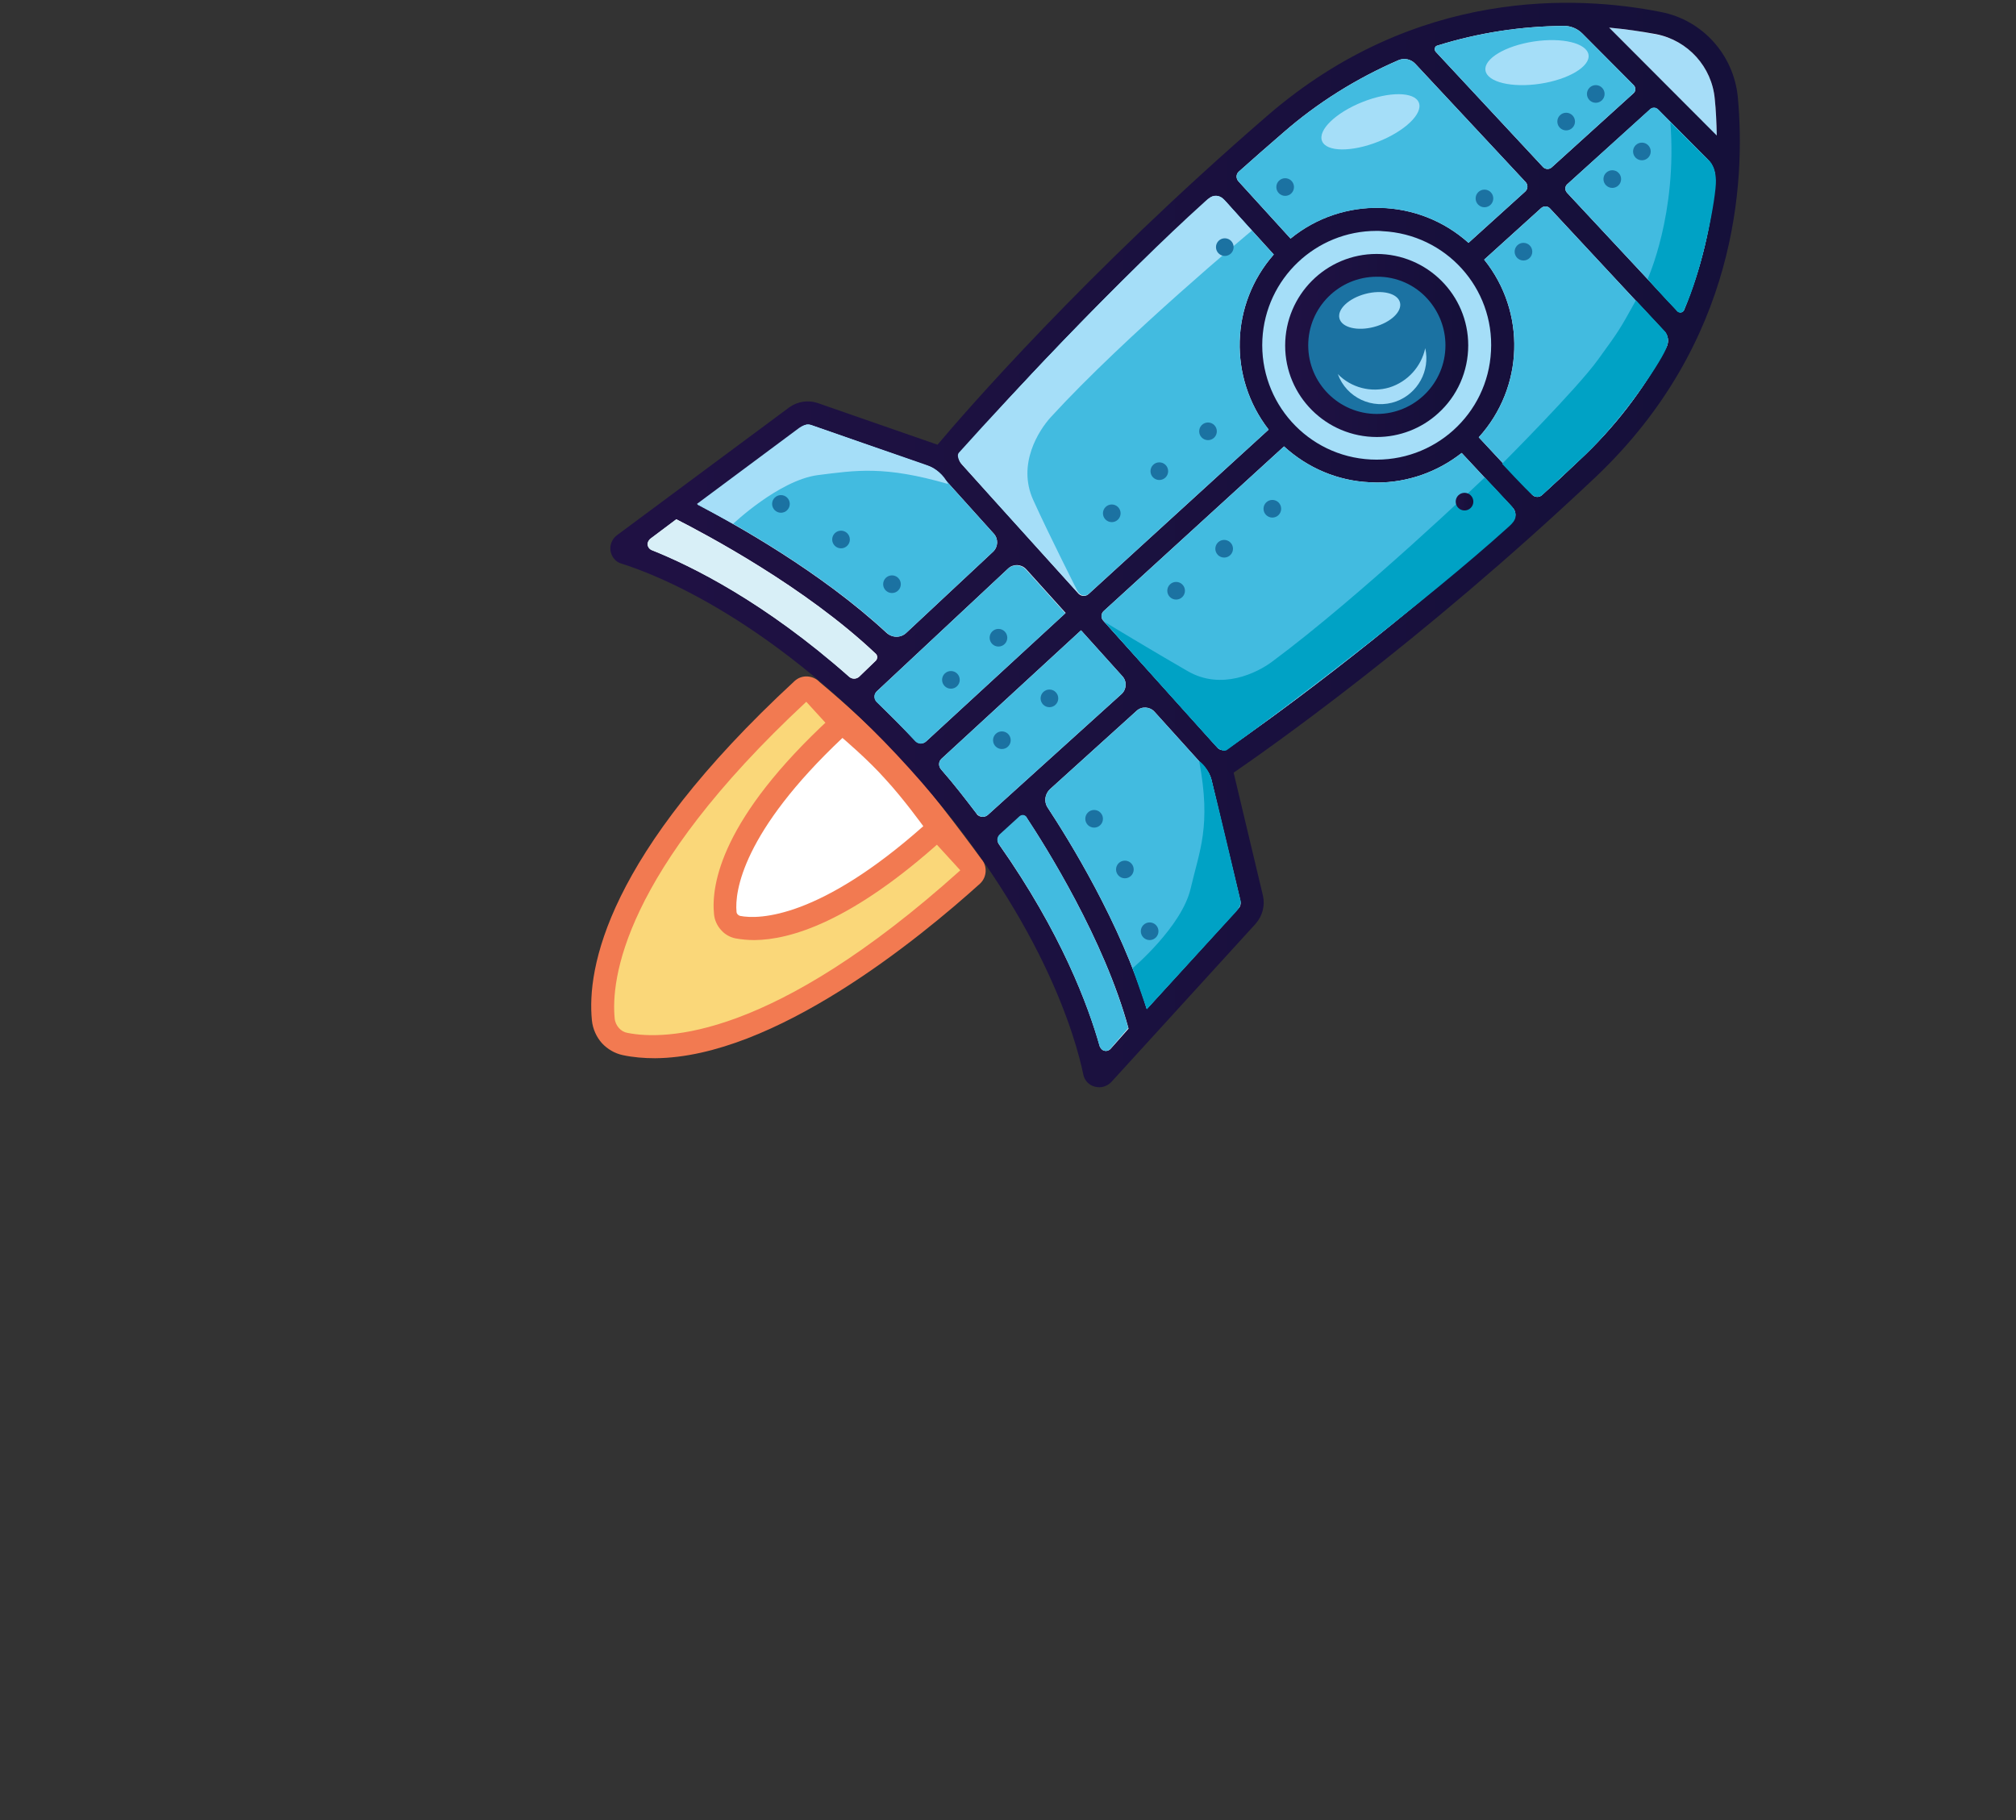 <?xml version="1.0" encoding="utf-8"?>
<!-- Generator: Adobe Illustrator 25.4.1, SVG Export Plug-In . SVG Version: 6.00 Build 0)  -->
<svg version="1.1" id="Layer_1" xmlns="http://www.w3.org/2000/svg" xmlns:xlink="http://www.w3.org/1999/xlink" x="0px" y="0px"
	 viewBox="0 0 708.1 639.3" style="enable-background:new 0 0 708.1 639.3;" xml:space="preserve">
<rect x="0" y="0" width="708.1" height="639.3" fill="#333333" stroke="none"/>
<style type="text/css">
	.st0{fill:#A5DEF8;}
	.st1{fill:url(#SVGID_1_);}
	.st2{fill:#FFFFFF;}
	.st3{fill:#FAD779;}
	.st4{fill:#F27A51;}
	.st5{fill:#1B72A2;}
	.st6{fill:url(#SVGID_00000101815082533259033830000012279544060867213696_);}
	.st7{fill:#A6DDF8;}
	.st8{fill:url(#SVGID_00000111190667404518425700000017161835971532471210_);}
	.st9{fill:#42BBE0;}
	.st10{fill:#D8EFF7;}
	.st11{fill:#00A2C5;}
	.st12{fill:url(#SVGID_00000156569483388193714350000008293039597008446605_);}
</style>
<g>
	
		<ellipse transform="matrix(0.986 -0.167 0.167 0.986 -13.499 82.242)" class="st0" cx="483.5" cy="121.6" rx="44.2" ry="44.2"/>
	
		<linearGradient id="SVGID_1_" gradientUnits="userSpaceOnUse" x1="435.221" y1="520.357" x2="531.711" y2="520.357" gradientTransform="matrix(1 0 0 -1 0 642)">
		<stop  offset="4.000000e-02" style="stop-color:#1F1143"/>
		<stop  offset="0.96" style="stop-color:#15103A"/>
	</linearGradient>
	<path class="st1" d="M483.5,169.8c-0.8,0-1.7,0-2.5-0.1c-26.6-1.4-47-24-45.6-50.6c1.4-26.6,24-47,50.6-45.6s47,24,45.6,50.6
		C530.2,149.7,509.1,169.8,483.5,169.8z M483.4,81.4c-22.3,0-40.4,18.1-40.4,40.3c0,22.3,18.1,40.4,40.3,40.4s40.4-18.1,40.4-40.3
		c0-21.5-16.8-39.2-38.2-40.3C484.8,81.4,484.1,81.4,483.4,81.4z"/>
	<path class="st2" d="M557.4,164.8c-70.4,66.4-128.7,104.8-128.7,104.8l10.9,45.9c0.5,2.2-0.1,4.6-1.6,6.3l-50.8,55.6
		c-0.6,0.7-1.7,0.7-2.3,0.1c-0.3-0.2-0.4-0.5-0.5-0.9c-2.5-12.1-14.4-56.6-62.2-109.5s-90.8-69.3-102.6-73c-0.9-0.3-1.4-1.2-1.1-2.1
		c0.1-0.3,0.3-0.6,0.6-0.8l60.5-44.8c1.8-1.4,4.2-1.7,6.4-1l44.6,15.5c0,0,44.1-54.2,117.3-117.4C498.7-0.2,553.7,2.5,582.5,8.2
		c12.9,2.5,22.7,13.3,23.9,26.4C609.1,63.8,606.1,118.8,557.4,164.8z"/>
	<path class="st3" d="M341.4,307.4c-68.1,61.7-107.6,62.2-121.9,59.3c-4.1-0.9-7.2-4.4-7.6-8.6c-1.5-14.8,3-54,69.9-115.8
		c0.9-0.8,2.2-0.8,3.1,0.1c0,0,0,0,0,0l56.7,61.9C342.4,305.2,342.3,306.5,341.4,307.4C341.5,307.3,341.4,307.4,341.4,307.4z"/>
	<path class="st4" d="M230.1,371.7c-3.8,0-7.7-0.3-11.4-1.1c-2.8-0.6-5.3-2.1-7.2-4.1c-2-2.2-3.3-5.1-3.6-8.1
		c-1.8-18.3,5-58,71.2-119.2c1.2-1.1,2.8-1.7,4.5-1.6c1.6,0.1,3.2,0.8,4.3,2c10.3,8.6,20.1,17.7,29.4,27.5
		c9.7,10.3,27.3,34.5,27.3,34.5c2.3,2.5,2.1,6.5-0.4,8.8l0,0C322.9,329.6,272,371.4,230.1,371.7z M283.2,246.5
		c-64.7,60.2-68.6,97.8-67.3,111.2c0.1,1.3,0.7,2.5,1.5,3.4c0.8,0.9,1.8,1.5,3,1.7c13.1,2.6,50.8,2.3,116.9-57.1L283.2,246.5z"/>
	<path class="st2" d="M329.2,291.6c-38.7,35.1-61.1,35.3-69.3,33.7c-1.1-0.2-2.1-0.8-2.8-1.6c-0.8-0.9-1.3-2-1.5-3.3
		c-0.8-8.4,1.7-30.7,39.7-65.8c0.5-0.5,1.3-0.4,1.7,0.1c0,0,0,0,0,0l32.2,35.2C329.8,290.4,329.7,291.1,329.2,291.6z"/>
	<path class="st4" d="M265,330.2c-2.3,0-4.5-0.2-6.7-0.6c-1.9-0.4-3.7-1.4-5-2.9c-1.4-1.5-2.3-3.5-2.5-5.5
		c-1.1-10.7,2.8-33.9,41-69.1c1-0.9,2.4-1.4,3.8-1.4c1.4,0,2.7,0.7,3.7,1.7l32.1,35.1c2,2.1,1.8,5.5-0.3,7.4c0,0,0,0,0,0
		C299,323.9,277.5,330.1,265,330.2z M295.9,259.2c-35,33-37.9,53.9-37.2,61.1c0,0.3,0.2,0.7,0.4,0.9c0.2,0.2,0.5,0.4,0.8,0.5
		c7,1.4,28.2,0.6,64.4-31.5c0,0-7-9.7-13.3-16.5C305,266.9,295.9,259.2,295.9,259.2z M325.6,288.9L325.6,288.9z M297.2,257.9
		L297.2,257.9z"/>
	
		<ellipse transform="matrix(0.986 -0.167 0.167 0.986 -13.452 82.263)" class="st0" cx="483.6" cy="121.3" rx="44.2" ry="44.2"/>
	
		<ellipse transform="matrix(0.986 -0.167 0.167 0.986 -13.452 82.263)" class="st5" cx="483.6" cy="121.3" rx="28.1" ry="28.1"/>
	
		<linearGradient id="SVGID_00000153672320335449253160000013962420142133244554_" gradientUnits="userSpaceOnUse" x1="451.42" y1="520.708" x2="515.747" y2="520.708" gradientTransform="matrix(1 0 0 -1 0 642)">
		<stop  offset="4.000000e-02" style="stop-color:#1F1143"/>
		<stop  offset="0.96" style="stop-color:#15103A"/>
	</linearGradient>
	<path style="fill:url(#SVGID_00000153672320335449253160000013962420142133244554_);" d="M483.6,153.5c-17.8,0-32.2-14.4-32.2-32.1
		c0-17.8,14.4-32.2,32.1-32.2c17.8,0,32.2,14.4,32.2,32.1c0,9.1-3.8,17.8-10.6,23.9C499.3,150.5,491.6,153.5,483.6,153.5z
		 M483.6,97.2c-13.3,0-24.1,10.8-24.1,24.1s10.8,24.1,24.1,24.1c13.3,0,24.1-10.8,24.1-24.1c0-6-2.2-11.7-6.2-16.2
		C497,100,490.4,97.1,483.6,97.2L483.6,97.2z"/>
	<ellipse transform="matrix(0.966 -0.257 0.257 0.966 -11.855 127.434)" class="st7" cx="481.3" cy="109" rx="11" ry="6"/>
	<path class="st7" d="M488,136.1c-6.4,1.9-13.4,0.1-18.1-4.7c3,8.3,12.2,12.6,20.5,9.6c7.6-2.8,12-10.8,10.2-18.7
		C499.2,128.8,494.4,134.1,488,136.1z"/>
	<path class="st7" d="M602.3,34.9c0.4,3.8,0.6,8.1,0.7,12.8l-37.8-38c5.5,0.5,11.1,1.3,16.5,2.4C592.9,14.2,601.3,23.5,602.3,34.9z"
		/>
	
		<linearGradient id="SVGID_00000181060331261177863340000008166353318298246822_" gradientUnits="userSpaceOnUse" x1="214.401" y1="450.5" x2="611.085" y2="450.5" gradientTransform="matrix(1 0 0 -1 0 642)">
		<stop  offset="4.000000e-02" style="stop-color:#1F1143"/>
		<stop  offset="0.96" style="stop-color:#15103A"/>
	</linearGradient>
	<path style="fill:url(#SVGID_00000181060331261177863340000008166353318298246822_);" d="M610.4,34.2C609,19.3,598,7,583.3,4.2
		c-29.2-5.8-85.8-8.7-138,36.3c-64.4,55.7-106.9,104.9-116,115.7l-42-14.6c-3.4-1.2-7.2-0.6-10.1,1.5L216.7,188
		c-2.5,1.9-3.1,5.4-1.2,8c0.7,1,1.7,1.7,2.9,2c11.8,3.7,53.9,19.8,100.9,71.8s58.7,95.5,61.2,107.6c0.4,2.1,2,3.8,4.1,4.3
		c0.5,0.1,1,0.2,1.5,0.2c1.6,0,3.1-0.7,4.2-1.8l50.7-55.6c2.4-2.7,3.4-6.4,2.6-9.9l-10.3-43.2c11.6-8,65-45.2,127-103.7
		C610.3,120.4,613.1,63.8,610.4,34.2z M504.9,16c14.4-4.5,29.4-6.8,44.5-6.9c2.4,0,4.7,1,6.4,2.7l18,18.1c0.8,0.8,0.8,2.1,0,2.8
		c0,0,0,0-0.1,0.1L545,58.8c-0.9,0.8-2.2,0.7-3-0.1l-37.7-40.5c-0.5-0.6-0.5-1.4,0.1-2C504.5,16.2,504.7,16,504.9,16z M435.1,60.3
		c5-4.5,10.2-9,15.5-13.6c12.1-10.6,25.9-19.2,40.7-25.6c2-0.8,4.3-0.3,5.8,1.3L535.9,64c0.8,0.9,0.8,2.3-0.1,3.2c0,0,0,0,0,0
		l-20,18.1c-17.6-15.8-44.2-16.5-62.5-1.5L435,63.7C434.1,62.7,434.1,61.2,435.1,60.3C435.1,60.3,435.1,60.3,435.1,60.3z
		 M523.7,123.3c-1.1,22.2-20,39.2-42.2,38.1c-22.2-1.1-39.2-20-38.1-42.2c1.1-21.3,18.7-38.1,40.1-38.1c0.7,0,1.4,0,2.1,0.1
		C507.8,82.3,524.9,101.1,523.7,123.3L523.7,123.3z M337.5,159.1c10.3-12.1,41.2-47.2,87.1-89.3c1.5-1.4,3.8-1.3,5.2,0.2
		c0,0,0,0,0,0l17.6,19.4c-15.3,17.4-16,43.2-1.8,61.5l-63.3,57.8c-1,0.9-2.5,0.8-3.4-0.1c0,0,0,0,0,0l-41.3-45.8
		C336.6,161.7,336.6,160.1,337.5,159.1z M282.1,149.7c0.8-0.6,1.8-0.7,2.7-0.4l41.2,14.4c1.6,0.5,3,1.5,4.1,2.7l19,21.1
		c1.6,1.8,1.5,4.6-0.3,6.3l-30.5,28.5c-1.9,1.8-4.9,1.8-6.9,0c-23.2-21.5-53.2-38.2-66.5-45.1L282.1,149.7z M301.8,237.7
		c-1,0.9-2.5,0.9-3.5,0c-29.8-26.3-55.4-38.9-69.4-44.5c-1.1-0.5-1.7-1.8-1.2-2.9c0.2-0.4,0.4-0.7,0.7-1l9.2-6.9
		c10.2,5.2,45.2,23.7,70,47.2c0.7,0.6,0.7,1.7,0.1,2.4c0,0-0.1,0.1-0.1,0.1L301.8,237.7z M308,246.6c-1-1-1.1-2.6-0.1-3.7
		c0,0,0.1-0.1,0.1-0.1l46.1-43.1c1.8-1.7,4.6-1.6,6.3,0.2c0,0,0,0,0.1,0.1l13.8,15.3l-49,45.1c-1.1,1-2.7,0.9-3.7-0.1
		C317.1,255.6,312,250.5,308,246.6L308,246.6z M343.1,285.9c-4.2-5.5-7.8-10.2-12.6-15.7c-0.9-1.1-0.9-2.7,0.2-3.7l49-45.1
		l14.5,16.1c1.7,1.8,1.5,4.7-0.3,6.3l-47,42.5c-1.1,0.9-2.7,0.8-3.7-0.2C343.1,286,343.1,285.9,343.1,285.9L343.1,285.9z
		 M390.1,368.4c-0.8,0.9-2.2,1-3.1,0.2c-0.3-0.3-0.5-0.6-0.7-1c-4-14.2-13.5-39.9-35.4-71c-0.8-1.1-0.6-2.5,0.4-3.4l6.9-6.3
		c0.7-0.6,1.7-0.6,2.3,0.1c0.1,0.1,0.1,0.1,0.1,0.2c6.6,10,27.3,42.8,35.8,74.1L390.1,368.4z M435.7,316.5c0.2,0.9,0,1.9-0.7,2.6
		l-32.2,35.3c-9.2-30.3-27.7-59.9-34.8-70.7c-1.4-2.1-1-4.8,0.8-6.5l30.4-27.5c1.8-1.7,4.7-1.5,6.3,0.3l17.7,19.6
		c1.1,1.2,1.9,2.7,2.3,4.3L435.7,316.5z M531,183.5c-47.5,42.4-86.5,70.3-99.8,79.5c-1.1,0.8-2.7,0.6-3.6-0.4L387.5,218
		c-0.9-1-0.8-2.5,0.2-3.4c0,0,0,0,0,0l63.3-57.8c8.3,7.6,18.9,12.1,30.1,12.6c0.8,0,1.7,0.1,2.5,0.1c10.8,0,21.3-3.7,29.8-10.4
		l17.8,19.1C532.7,179.7,532.6,182.1,531,183.5C531.1,183.5,531,183.5,531,183.5L531,183.5z M585.3,122c-8,14.9-18.3,28.3-30.7,39.8
		c-4.4,4.2-8.7,8.2-13,12.1c-1,0.9-2.5,0.8-3.4-0.1l-18.8-20.2c15.9-17.5,16.7-44,1.9-62.4l20-18.1c0.9-0.8,2.3-0.8,3.1,0.1l40,43
		C586,117.7,586.3,120.1,585.3,122z M591.5,108.9c-0.3,0.7-1.1,1-1.8,0.7c-0.2-0.1-0.3-0.2-0.5-0.3l-38.8-41.6
		c-0.8-0.9-0.8-2.2,0.1-3c0,0,0,0,0,0l29.1-26.3c0.8-0.7,2-0.7,2.8,0.1L599.8,56c1.9,1.9,2.9,4.6,2.6,7.3
		C601.2,78.9,597.5,94.3,591.5,108.9z M565.2,9.7c5.5,0.5,11.1,1.3,16.5,2.3c11.2,2.2,19.6,11.5,20.6,22.8c0.4,3.8,0.6,8.1,0.7,12.8
		L565.2,9.7z"/>
	<path class="st9" d="M504.9,16c14.4-4.5,29.4-6.8,44.5-6.9c2.4,0,4.7,1,6.4,2.7l18,18.1c0.8,0.8,0.8,2.1,0,2.8c0,0,0,0-0.1,0.1
		L545,58.8c-0.9,0.8-2.2,0.7-3-0.1l-37.7-40.5c-0.5-0.6-0.5-1.5,0.1-2C504.5,16.2,504.7,16.1,504.9,16z"/>
	<path class="st9" d="M435.1,60.3c5-4.5,10.2-9,15.5-13.6c12.1-10.6,25.9-19.2,40.7-25.6c2-0.8,4.3-0.3,5.8,1.3L535.9,64
		c0.8,0.9,0.8,2.3-0.1,3.2c0,0,0,0,0,0l-20,18.1c-17.6-15.8-44.2-16.4-62.5-1.5L435,63.7C434.1,62.7,434.1,61.2,435.1,60.3
		C435.1,60.3,435.1,60.3,435.1,60.3z"/>
	<path class="st9" d="M337.5,159.1c10.3-12.1,41.2-47.2,87.1-89.3c1.5-1.4,3.8-1.3,5.2,0.2c0,0,0,0,0,0l17.6,19.4
		c-15.3,17.4-16,43.2-1.8,61.5l-63.2,57.7c-1,0.9-2.5,0.8-3.4-0.2c0,0,0,0,0,0l-41.3-45.8C336.6,161.7,336.6,160.1,337.5,159.1z"/>
	<path class="st9" d="M282,149.7c0.8-0.6,1.8-0.7,2.7-0.4l41.3,14.4c1.6,0.5,3,1.5,4.1,2.7l19,21.1c1.6,1.8,1.5,4.6-0.3,6.3
		l-30.5,28.5c-1.9,1.8-4.9,1.8-6.8,0c-23.2-21.5-53.2-38.2-66.5-45.1L282,149.7z"/>
	<path class="st10" d="M301.7,237.7c-1,0.9-2.5,0.9-3.5,0c-29.7-26.3-55.3-38.9-69.4-44.5c-1.1-0.5-1.7-1.8-1.2-2.9
		c0.2-0.4,0.4-0.7,0.7-1l9.2-6.9c10.2,5.2,45.2,23.7,70,47.2c0.7,0.6,0.7,1.7,0.1,2.4c0,0,0,0-0.1,0.1L301.7,237.7z"/>
	<path class="st9" d="M307.9,246.6c-1-1-1.1-2.6-0.1-3.6c0,0,0.1-0.1,0.1-0.1l46.1-43.1c1.8-1.7,4.6-1.6,6.3,0.2c0,0,0,0,0.1,0.1
		l13.8,15.3l-49,45.1c-1.1,1-2.7,0.9-3.7-0.1C317.1,255.6,312,250.5,307.9,246.6z"/>
	<path class="st9" d="M343.1,285.9c-4.2-5.5-7.8-10.2-12.6-15.7c-0.9-1.1-0.9-2.7,0.2-3.7l49-45.1l14.5,16.1
		c1.7,1.8,1.5,4.7-0.3,6.3l-47,42.5c-1.1,0.9-2.7,0.8-3.6-0.3C343.1,286,343.1,285.9,343.1,285.9z"/>
	<path class="st9" d="M390,368.4c-0.8,0.9-2.2,1-3.1,0.1c-0.3-0.3-0.5-0.7-0.7-1.1c-4-14.2-13.5-39.9-35.4-71
		c-0.8-1.1-0.6-2.5,0.4-3.4l6.9-6.3c0.7-0.6,1.7-0.6,2.3,0.1c0.1,0.1,0.1,0.1,0.1,0.2c6.6,10,27.3,42.8,35.8,74.1L390,368.4z"/>
	<path class="st9" d="M435.6,316.5c0.2,0.9,0,1.9-0.7,2.6l-32.1,35.3c-9.2-30.3-27.7-59.9-34.8-70.7c-1.4-2.1-1-4.8,0.8-6.5
		l30.4-27.5c1.8-1.7,4.6-1.5,6.3,0.3c0,0,0,0,0,0l17.7,19.6c1.1,1.2,1.9,2.7,2.3,4.3L435.6,316.5z"/>
	<path class="st9" d="M531,183.5c-47.5,42.4-86.5,70.2-99.8,79.5c-1.1,0.8-2.7,0.6-3.6-0.4L387.5,218c-0.9-1-0.8-2.5,0.2-3.4
		l63.3-57.8c8.3,7.6,18.9,12.1,30.1,12.6c0.8,0,1.7,0.1,2.5,0.1c10.8,0,21.3-3.7,29.8-10.4l17.8,19.1
		C532.7,179.7,532.6,182,531,183.5C531.1,183.5,531,183.5,531,183.5z"/>
	<path class="st9" d="M585.3,122c-8,14.9-18.3,28.3-30.7,39.8c-4.4,4.2-8.7,8.2-13,12.1c-1,0.9-2.5,0.8-3.4-0.1l-18.8-20.2
		c15.9-17.5,16.7-44,1.9-62.4l20-18.1c0.9-0.8,2.3-0.8,3.1,0.1l40,43C586,117.7,586.3,120.1,585.3,122z"/>
	<path class="st9" d="M591.5,108.9c-0.3,0.7-1.1,1-1.8,0.7c-0.2-0.1-0.3-0.2-0.5-0.3l-38.8-41.6c-0.8-0.9-0.8-2.2,0.1-3c0,0,0,0,0,0
		l29.1-26.4c0.8-0.7,2-0.7,2.8,0.1L599.8,56c1.9,1.9,2.8,4.6,2.6,7.3C601.2,79,597.5,94.4,591.5,108.9z"/>
	<path class="st0" d="M336.9,158.9c19-21.2,57.8-62.4,86-87.8c1.5-1.3,4.1-4.4,7.7-0.3c4.4,4.9,9.1,10.2,9.1,10.2
		s-44.4,36.9-70.6,65.5c-4.2,4.6-11.9,16.5-6.2,29.1c5.7,12.6,16.1,33.1,16.1,33.1s-31.1-34.3-41-45.4
		C336.9,162,335.8,160,336.9,158.9z"/>
	<path class="st11" d="M431,263.4c23-16.7,70.4-52.6,98.6-78.1c1.4-1.3,4.8-3.8,1.1-7.8c-4.4-4.8-9.2-9.8-9.2-9.8
		s-43.6,41.7-74.8,64.8c-5,3.7-17.6,10.2-29.6,3.2c-12-6.9-29.2-17.3-29.2-17.3s28.9,32.4,38.9,43.4
		C427.9,263,429.8,264.3,431,263.4z"/>
	<ellipse transform="matrix(0.989 -0.15 0.15 0.989 2.777 81.093)" class="st0" cx="539.7" cy="22.1" rx="18.3" ry="7.5"/>
	
		<ellipse transform="matrix(0.929 -0.369 0.369 0.929 18.117 180.641)" class="st0" cx="481.6" cy="42.9" rx="18.3" ry="7.5"/>
	<path class="st0" d="M333,170c-1.5-3.2-4.3-5.6-7.7-6.7c-5.9-2-40.3-14-40.3-14s-1.8-0.8-4.3,1l-35.9,26.7l12.7,7
		c0,0,16-15.2,29.6-17.1C300.7,165.2,310.5,163.5,333,170z"/>
	<path class="st11" d="M421.2,267.3c2.1,1.6,3.5,3.8,4.3,6.4c1.6,6,10.2,42.5,10.2,42.5s0.6,1.7-1.6,4.1l-31.3,34.2l-5-14.4
		c0,0,17.3-14.6,20.4-28C421.3,298.7,425.5,290.3,421.2,267.3z"/>
	<circle class="st5" cx="521.4" cy="69.7" r="3.1"/>
	<circle class="st5" cx="535.1" cy="88.4" r="3.1"/>
	<circle class="st5" cx="566.3" cy="62.9" r="3.1"/>
	<circle class="st5" cx="576.7" cy="53.2" r="3.1"/>
	<circle class="st5" cx="550.1" cy="42.7" r="3.1"/>
	<circle class="st5" cx="560.5" cy="33" r="3.1"/>
	
		<linearGradient id="SVGID_00000084519806048372463940000011606508635751740315_" gradientUnits="userSpaceOnUse" x1="511.319" y1="465.806" x2="517.519" y2="465.806" gradientTransform="matrix(1 0 0 -1 0 642)">
		<stop  offset="4.000000e-02" style="stop-color:#1F1143"/>
		<stop  offset="0.96" style="stop-color:#15103A"/>
	</linearGradient>
	<circle style="fill:url(#SVGID_00000084519806048372463940000011606508635751740315_);" cx="514.4" cy="176.2" r="3.1"/>
	<circle class="st5" cx="430.2" cy="86.8" r="3.1"/>
	<circle class="st5" cx="451.4" cy="65.7" r="3.1"/>
	
		<ellipse transform="matrix(0.383 -0.924 0.924 0.383 87.306 516.075)" class="st5" cx="429.8" cy="192.7" rx="3.1" ry="3.1"/>
	<circle class="st5" cx="446.9" cy="178.7" r="3.1"/>
	<circle class="st5" cx="413.1" cy="207.5" r="3.1"/>
	<circle class="st5" cx="407.2" cy="165.5" r="3.1"/>
	<circle class="st5" cx="424.3" cy="151.5" r="3.1"/>
	<circle class="st5" cx="390.5" cy="180.3" r="3.1"/>
	<circle class="st5" cx="350.7" cy="224" r="3.1"/>
	<circle class="st5" cx="334" cy="238.8" r="3.1"/>
	<circle class="st5" cx="368.6" cy="245.3" r="3.1"/>
	<circle class="st5" cx="351.9" cy="260" r="3.1"/>
	<circle class="st5" cx="384.3" cy="287.6" r="3.1"/>
	<circle class="st5" cx="395.1" cy="305.4" r="3.1"/>
	<circle class="st5" cx="403.8" cy="327.1" r="3.1"/>
	<circle class="st5" cx="313.3" cy="205.2" r="3.1"/>
	<circle class="st5" cx="295.4" cy="189.5" r="3.1"/>
	<circle class="st5" cx="274.3" cy="177" r="3.1"/>
	<path class="st11" d="M574.6,105.5l9.9,10.6c0,0,2.6,2.1,0.6,6.6c-2.7,6.1-16.7,26.6-30.5,39.1l-13,12.1c-1,0.8-2.5,0.7-3.4-0.1
		c-1.9-1.5-10.6-10.9-10.6-10.9s26.4-26.4,33.7-36.6C568.8,116,569,115.6,574.6,105.5z"/>
	<path class="st11" d="M578.7,98c0,0,10.5-22.8,8-55L599.8,56c0,0,2.7,1.5,2.9,7.3c0.2,5.5-4.6,31.4-11.3,45.8
		c-0.4,0.7-1.3,0.9-2,0.5c-0.2-0.1-0.3-0.2-0.4-0.4C584,104.1,578.7,98,578.7,98z"/>
</g>
</svg>

